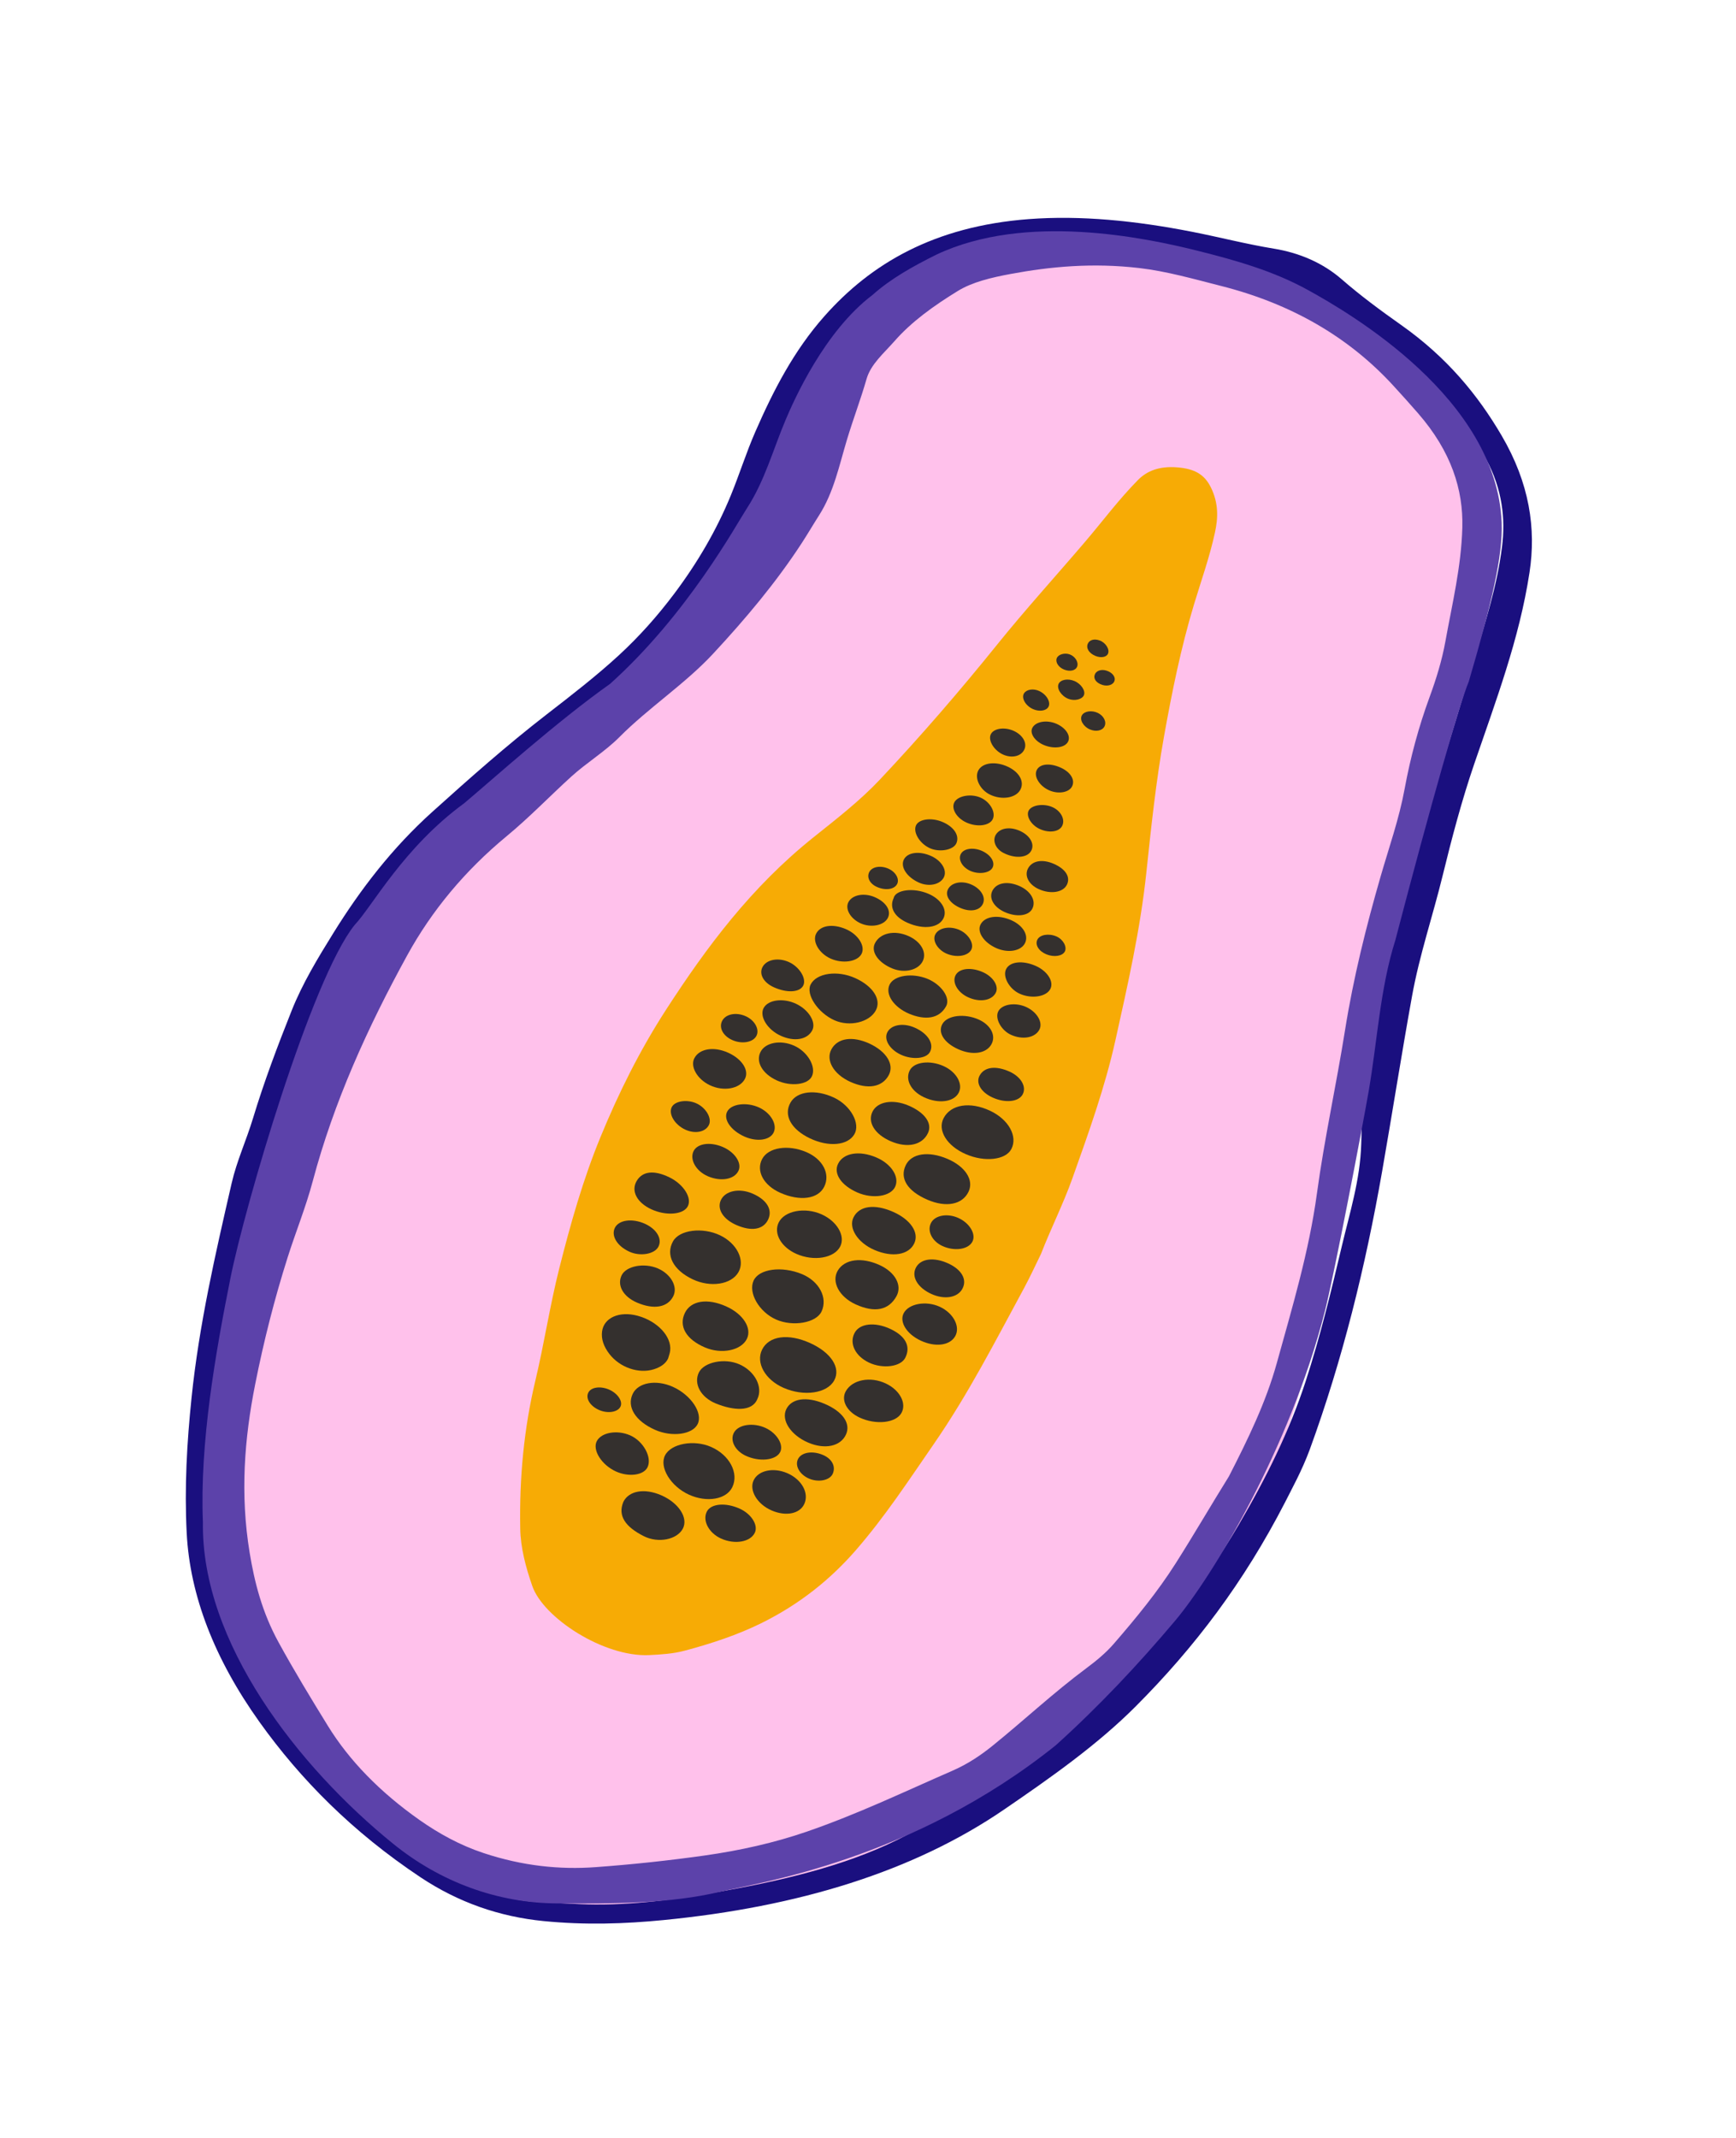 <svg width="147" height="181" viewBox="0 0 147 181" fill="none" xmlns="http://www.w3.org/2000/svg">
<path d="M107.214 125.111C104.04 130.865 101.21 134.94 97.88 138.754C96.287 140.581 94.787 142.466 92.974 144.162C89.68 147.247 86.099 150.127 82.281 152.85C79.089 155.127 75.058 156.539 70.883 157.833C67.132 158.996 63.212 159.944 59.167 160.722C54.965 161.531 50.431 161.71 45.644 161.282C42.721 161.021 39.803 160.421 36.983 158.864C34.537 157.513 32.435 155.918 30.551 154.176C26.769 150.679 23.717 146.995 21.208 143.079C18.239 138.445 16.997 134.001 16.877 129.55C16.812 127.117 16.853 124.712 17.022 122.335C17.046 122.003 17.066 121.648 16.937 121.302C16.197 119.311 16.682 117.601 16.981 115.85C17.103 115.135 17.367 114.462 17.502 113.75C18.064 110.774 18.492 107.754 19.253 104.841C19.751 102.939 20.341 101.07 21.021 99.231C21.61 97.643 22.013 95.98 22.433 94.328C22.887 92.536 23.763 90.925 24.621 89.306C25.357 87.917 26.051 86.512 26.569 85.029C28.229 80.272 31.064 76.114 34.809 72.398C37.675 69.552 40.751 66.859 43.96 64.241C47.818 61.096 51.578 57.879 55.086 54.493C56.373 53.251 57.441 51.887 58.621 50.585C59.145 50.007 59.505 49.348 59.825 48.664C60.38 47.481 61.019 46.338 61.783 45.251C63.309 43.079 64.391 40.704 65.238 38.235C65.96 36.129 66.745 34.062 68.05 32.208C68.506 31.56 68.764 30.808 69.201 30.149C70.35 28.418 71.544 26.703 73.304 25.332C75.17 23.877 77.194 22.53 79.581 21.51C81.807 20.559 84.488 20.15 87.269 19.978C93.614 19.584 100.16 20.514 106.876 23.116C113.424 25.653 118.524 29.363 122.359 34.073C125.581 38.03 126.851 41.945 126.744 45.851C126.629 50.073 125.543 53.969 124.106 57.761C123.506 59.345 123.142 61.023 122.645 62.648C121.927 64.993 121.11 67.303 120.47 69.675C119.342 73.85 118.274 78.047 117.162 82.227C116.147 86.041 115.612 89.978 115.223 93.973C114.902 97.264 114.161 100.433 113.39 103.591C112.517 107.162 111.914 110.824 110.99 114.376C109.892 118.597 108.618 122.76 107.214 125.111V125.111Z" fill="#FFC1EB"/>
<path d="M88.148 106.148C87.671 107.114 87.226 108.096 86.712 109.045C84.295 113.503 81.994 118.012 79.074 122.236C76.967 125.285 74.946 128.379 72.472 131.225C70.344 133.674 67.719 135.803 64.441 137.417C62.478 138.385 60.265 139.128 57.953 139.741C57.032 139.985 56.009 140.059 54.965 140.108C51.142 140.286 46.019 136.969 45.074 134.262C44.502 132.623 44.083 130.995 44.052 129.407C43.97 125.089 44.372 120.898 45.334 116.869C46.081 113.738 46.563 110.524 47.349 107.407C48.304 103.621 49.363 99.868 50.839 96.276C52.375 92.532 54.184 88.898 56.407 85.463C59.831 80.173 63.62 75.082 68.907 70.862C70.857 69.305 72.836 67.767 74.492 66.009C77.981 62.303 81.277 58.487 84.425 54.58C86.815 51.612 89.412 48.76 91.897 45.846C93.38 44.107 94.728 42.292 96.355 40.638C97.104 39.877 98.142 39.44 99.684 39.563C101.152 39.68 101.993 40.156 102.537 41.267C103.204 42.628 103.14 43.872 102.88 45.073C102.427 47.165 101.709 49.163 101.095 51.198C99.999 54.833 99.239 58.576 98.564 62.349C97.885 66.153 97.476 70.034 97.064 73.914C96.553 78.728 95.489 83.374 94.458 88.028C93.567 92.049 92.182 95.883 90.815 99.728C90.037 101.917 88.987 103.984 88.148 106.148V106.148Z" fill="#F7AB05"/>
<path d="M108.981 24.243C107.269 23.497 105.347 22.885 103.447 22.267C98.609 20.692 93.936 20.216 89.4 20.469C87.633 20.567 86.005 20.871 84.384 21.189C81.632 21.729 79.017 22.442 76.849 23.635C73.806 25.308 71.768 27.634 70.112 30.197C68.191 33.169 66.937 36.429 65.606 39.658C63.157 45.6 59.837 51.105 54.748 55.685C50.762 59.274 46.741 62.841 42.406 66.191C37.402 70.058 33.302 74.459 30.292 79.513C29.872 80.218 29.216 80.874 29.16 81.677C29.061 83.102 28.124 84.123 27.551 85.319C27.41 85.612 27.151 85.862 27.171 86.214C27.213 86.956 26.874 87.556 26.604 88.186C26.167 89.206 25.7 90.215 25.345 91.266C23.796 95.845 22.248 100.424 20.768 105.028C19.706 108.332 18.988 111.743 19.227 115.432C19.253 115.842 19.165 116.235 19.077 116.618C18.548 118.927 18.278 121.311 18.099 123.721C17.84 127.208 18.096 130.801 18.381 134.399C18.566 136.728 19.382 139.05 21.483 141.339C21.815 141.701 22.083 142.092 22.33 142.476C24.366 145.662 27.047 148.665 29.968 151.585C32.44 154.055 35.302 156.318 38.366 158.428C40.523 159.913 42.878 160.891 45.517 161.007C47.156 161.079 48.815 161.215 50.434 161.221C54.339 161.236 57.905 160.682 61.446 160.043C67.059 159.028 72.35 157.699 76.81 155.326C80.513 153.356 84.274 151.449 87.157 148.825C88.996 147.151 90.752 145.42 92.65 143.785C97.711 139.426 101.723 134.481 104.908 129.049C107.186 125.162 109.183 121.168 110.57 116.899C111.784 113.167 112.711 109.339 113.619 105.502C114.293 102.659 115.175 99.881 115.264 96.857C115.343 94.151 115.423 91.445 115.487 88.736C115.509 87.787 115.56 86.849 115.801 85.958C116.933 81.784 118.003 77.59 119.049 73.386C119.599 71.171 119.763 68.791 121.388 66.985C121.54 66.815 121.559 66.564 121.626 66.345C122.706 62.811 123.802 59.282 124.858 55.74C125.783 52.637 126.779 49.556 127.187 46.282C127.484 43.911 127.221 41.436 125.841 38.863C124.246 35.89 121.994 33.119 118.932 30.495C116.019 28 112.718 26.046 108.981 24.243V24.243ZM108.814 127.175C105.326 133.944 101.175 139.432 96.168 144.45C92.93 147.695 89 150.463 85.02 153.184C77.314 158.453 67.571 161.423 56.189 162.538C52.917 162.859 49.563 162.972 46.019 162.622C42.304 162.254 38.818 161.053 35.602 158.912C29.842 155.077 25.436 150.617 21.976 145.775C18.163 140.439 16.083 135.071 15.809 129.777C15.609 125.891 15.83 122.094 16.218 118.341C16.858 112.128 18.24 106.144 19.616 100.159C20.049 98.275 20.863 96.516 21.422 94.67C22.361 91.57 23.501 88.55 24.697 85.549C25.617 83.24 26.915 81.101 28.232 78.978C30.524 75.284 33.203 71.79 36.605 68.727C39.739 65.906 42.899 63.098 46.308 60.462C48.403 58.842 50.501 57.219 52.403 55.47C54.152 53.862 55.693 52.117 57.076 50.28C59.042 47.667 60.668 44.896 61.885 41.932C62.615 40.151 63.19 38.307 63.961 36.545C65.479 33.072 67.217 29.686 69.822 26.751C73.743 22.33 79.084 19.159 87.099 18.549C91.512 18.213 96.176 18.688 100.935 19.62C103.245 20.073 105.559 20.672 107.873 21.05C110.031 21.402 112.016 22.25 113.626 23.654C115.192 25.018 116.897 26.277 118.645 27.511C122.547 30.265 125.152 33.458 127.151 36.868C129.522 40.915 130.082 44.745 129.516 48.456C128.653 54.11 126.651 59.356 124.834 64.67C123.777 67.761 122.941 70.929 122.161 74.119C121.328 77.531 120.196 80.843 119.568 84.323C118.675 89.261 117.897 94.235 117.031 99.181C115.621 107.229 113.684 115.097 110.916 122.679C110.255 124.49 109.309 126.181 108.814 127.175V127.175Z" fill="#1A0F7F"/>
<path d="M104.06 124.981C105.694 121.793 107.196 118.706 108.117 115.385C109.427 110.654 110.843 105.961 111.517 101.01C112.149 96.371 113.156 91.841 113.89 87.23C114.599 82.778 115.678 78.454 116.912 74.177C117.62 71.725 118.472 69.323 118.939 66.786C119.429 64.122 120.129 61.531 121.051 59.014C121.612 57.484 122.098 55.926 122.393 54.293C122.968 51.108 123.737 47.977 123.826 44.657C123.912 41.473 122.9 38.23 120.087 34.996C119.386 34.19 118.667 33.39 117.935 32.595C114.187 28.526 109.352 25.718 103.419 24.212C101.108 23.625 98.795 22.962 96.481 22.692C92.54 22.233 88.972 22.559 85.566 23.194C83.938 23.497 82.336 23.875 81.106 24.631C79.078 25.876 77.187 27.228 75.737 28.885C74.85 29.898 73.739 30.822 73.377 32.084C72.88 33.815 72.239 35.49 71.721 37.211C71.061 39.401 70.606 41.672 69.352 43.631C68.855 44.408 68.392 45.203 67.888 45.977C65.725 49.297 63.139 52.378 60.365 55.36C58.004 57.898 54.899 59.93 52.446 62.4C51.24 63.615 49.663 64.57 48.385 65.732C46.543 67.404 44.848 69.177 42.908 70.78C39.346 73.723 36.549 77.107 34.48 80.874C31.136 86.966 28.271 93.263 26.479 100.001C25.898 102.185 25.044 104.274 24.362 106.424C23.244 109.945 22.331 113.537 21.606 117.193C20.698 121.768 20.322 126.471 21.141 131.448C21.551 133.942 22.192 136.473 23.58 139.01C24.88 141.385 26.315 143.75 27.771 146.109C29.586 149.052 32.188 151.716 35.514 154.059C37.152 155.212 38.952 156.204 40.949 156.866C44.24 157.957 47.394 158.282 50.442 158.058C53.564 157.829 56.633 157.5 59.642 157.076C62.701 156.645 65.592 155.989 68.282 155.064C72.628 153.57 76.567 151.674 80.634 149.903C81.954 149.328 83.051 148.587 84.064 147.768C86.738 145.605 89.2 143.295 91.995 141.215C92.85 140.579 93.656 139.909 94.32 139.142C96.213 136.957 98.03 134.741 99.554 132.341C101.126 129.866 102.591 127.342 104.06 124.981V124.981ZM99.49 137.219C96.394 140.892 93.075 144.425 89.405 147.739C77.277 157.47 64.112 159.401 60.992 160.141C56.734 161.15 51.972 161.161 47.151 161.128C42.117 161.094 37.295 159.321 33.3 156.087C25.242 149.565 17.026 139.019 17.182 128.866C16.901 122.168 18.256 114.484 19.509 108.214C20.725 102.132 26.36 82.867 30.026 78.306C31.505 76.752 34.154 71.759 39.308 67.996C41.738 65.952 47.176 61.06 51.659 57.891C58.229 51.993 62.359 44.389 63.241 43.037C64.761 40.703 65.468 38.03 66.538 35.509C67.227 33.885 69.795 28.057 73.883 24.968C75.411 23.599 77.327 22.527 79.328 21.538C86.848 18.007 96.871 20.09 101.453 21.238C104.633 22.036 107.829 22.933 110.773 24.56C114.324 26.522 126.743 33.736 127.158 44.243C127.266 46.971 126.346 50.983 124.374 57.691C123.614 59.503 121.169 68.043 118.152 79.596C116.856 83.693 116.633 88.11 115.896 92.373C115.384 95.335 113.005 107.769 112.195 110.978C109.195 122.724 102.636 133.487 99.49 137.219V137.219Z" fill="#5C42AA"/>
<path d="M68.588 113.688C70.37 114.49 71.212 115.784 70.643 116.847C70.052 117.953 68.072 118.243 66.34 117.479C64.783 116.792 63.981 115.358 64.533 114.246C65.109 113.083 66.745 112.858 68.588 113.688Z" fill="#34302E"/>
<path d="M62.01 125.892C61.509 126.929 59.866 127.216 58.349 126.531C56.793 125.829 55.8 124.202 56.316 123.197C56.827 122.2 58.76 121.847 60.214 122.486C61.776 123.171 62.584 124.704 62.01 125.892Z" fill="#34302E"/>
<path d="M63.811 108.409C64.264 107.411 66.196 107.149 67.904 107.854C69.375 108.462 70.112 109.873 69.563 111.029C69.109 111.986 67.147 112.33 65.723 111.703C64.283 111.069 63.341 109.446 63.811 108.409V108.409Z" fill="#34302E"/>
<path d="M56.572 115.006C56.359 115.446 55.934 115.73 55.376 115.909C54.097 116.319 52.493 115.767 51.609 114.626C51.106 113.977 50.901 113.338 50.98 112.719C51.129 111.544 52.446 110.967 53.986 111.381C55.658 111.831 56.881 113.129 56.749 114.329C56.723 114.564 56.633 114.781 56.572 115.006V115.006Z" fill="#34302E"/>
<path d="M79.902 94.655C80.511 93.49 82.133 93.23 83.833 94.026C85.405 94.76 86.202 96.197 85.635 97.276C85.151 98.199 83.371 98.396 81.781 97.701C80.174 97 79.364 95.686 79.902 94.655V94.655Z" fill="#34302E"/>
<path d="M62.533 107.686C61.936 108.742 60.159 109.017 58.638 108.289C56.997 107.502 56.347 106.237 56.99 105.079C57.53 104.108 59.486 103.86 60.976 104.573C62.395 105.252 63.105 106.673 62.533 107.686Z" fill="#34302E"/>
<path d="M68.6 96.372C66.987 95.609 66.329 94.409 66.937 93.336C67.488 92.363 69.07 92.184 70.627 92.919C72.038 93.584 72.884 95.123 72.339 96.03C71.773 96.97 70.175 97.117 68.6 96.372V96.372Z" fill="#34302E"/>
<path d="M59.075 120.552C58.635 121.441 56.893 121.673 55.46 121.035C53.799 120.295 53.057 119.1 53.574 117.999C54.027 117.034 55.546 116.761 56.961 117.392C58.511 118.082 59.538 119.617 59.075 120.552Z" fill="#34302E"/>
<path d="M69.793 100.457C69.276 101.504 67.745 101.715 66.07 100.972C64.658 100.344 64.007 99.137 64.532 98.122C65.044 97.133 66.722 96.865 68.272 97.525C69.674 98.121 70.326 99.378 69.793 100.457Z" fill="#34302E"/>
<path d="M74.161 85.533C73.623 86.54 71.951 86.941 70.663 86.37C69.262 85.748 68.216 84.18 68.642 83.341C69.134 82.371 70.903 82.115 72.412 82.796C73.925 83.479 74.651 84.614 74.161 85.533V85.533Z" fill="#34302E"/>
<path d="M76.699 98.632C77.182 97.638 78.613 97.417 80.207 98.092C81.74 98.74 82.486 99.895 82.012 100.885C81.488 101.98 80.106 102.244 78.514 101.552C76.83 100.82 76.16 99.743 76.699 98.632Z" fill="#34302E"/>
<path d="M58.002 111.128C58.508 110.098 59.9 109.881 61.482 110.585C62.92 111.225 63.687 112.422 63.245 113.335C62.767 114.32 61.102 114.664 59.7 114.067C58.094 113.382 57.446 112.261 58.002 111.128V111.128Z" fill="#34302E"/>
<path d="M71.149 105.516C70.649 106.504 68.912 106.799 67.438 106.145C66.151 105.574 65.496 104.433 65.927 103.509C66.4 102.497 68.153 102.157 69.58 102.801C70.885 103.391 71.599 104.625 71.149 105.516V105.516Z" fill="#34302E"/>
<path d="M75.907 109.733C75.251 110.916 74.068 111.152 72.459 110.42C71.062 109.785 70.383 108.51 70.936 107.566C71.515 106.58 72.972 106.391 74.51 107.104C75.819 107.71 76.411 108.824 75.907 109.733V109.733Z" fill="#34302E"/>
<path d="M64.126 118.443C63.674 119.531 62.098 119.411 60.619 118.809C59.312 118.276 58.719 117.118 59.181 116.179C59.614 115.299 61.349 114.946 62.592 115.485C63.925 116.063 64.631 117.424 64.126 118.443V118.443Z" fill="#34302E"/>
<path d="M52.786 127.133C53.254 126.19 54.579 125.961 55.995 126.579C57.48 127.229 58.298 128.495 57.82 129.406C57.338 130.323 55.756 130.664 54.518 130.041C52.958 129.256 52.292 128.316 52.786 127.133V127.133Z" fill="#34302E"/>
<path d="M74.027 105.804C72.615 105.19 71.824 103.94 72.278 103.043C72.768 102.073 74.058 101.896 75.619 102.583C77.098 103.234 77.843 104.333 77.422 105.243C76.964 106.237 75.555 106.47 74.027 105.804Z" fill="#34302E"/>
<path d="M68.425 122.115C66.963 121.486 66.136 120.229 66.574 119.304C67.016 118.374 68.29 118.187 69.81 118.83C71.358 119.484 72.065 120.497 71.633 121.44C71.173 122.444 69.84 122.724 68.425 122.115V122.115Z" fill="#34302E"/>
<path d="M75.258 91.012C74.708 92.036 73.482 92.249 72 91.579C70.587 90.939 69.9 89.753 70.404 88.824C70.921 87.868 72.198 87.68 73.631 88.346C75.068 89.014 75.74 90.115 75.258 91.012V91.012Z" fill="#34302E"/>
<path d="M76.336 119.605C75.87 120.459 74.18 120.647 72.79 120.001C71.69 119.489 71.188 118.52 71.628 117.755C72.187 116.785 73.702 116.498 75.008 117.115C76.191 117.674 76.784 118.785 76.336 119.605Z" fill="#34302E"/>
<path d="M72.612 100.952C71.236 100.353 70.56 99.356 70.964 98.522C71.415 97.595 72.769 97.368 74.204 97.981C75.469 98.52 76.178 99.614 75.804 100.451C75.435 101.28 73.913 101.518 72.612 100.952Z" fill="#34302E"/>
<path d="M78.584 95.901C78.107 96.938 76.837 97.221 75.419 96.606C74.069 96.02 73.442 95.001 73.882 94.103C74.3 93.247 75.608 93.025 76.925 93.586C78.306 94.173 78.96 95.086 78.584 95.901V95.901Z" fill="#34302E"/>
<path d="M76.968 85.81C75.664 85.245 74.947 84.173 75.326 83.355C75.694 82.563 77.26 82.327 78.556 82.869C79.715 83.354 80.502 84.466 80.114 85.179C79.532 86.246 78.348 86.389 76.968 85.81V85.81Z" fill="#34302E"/>
<path d="M68.097 127.331C67.706 128.15 66.55 128.379 65.359 127.872C64.123 127.346 63.409 126.157 63.818 125.307C64.216 124.477 65.465 124.204 66.629 124.692C67.885 125.218 68.542 126.399 68.097 127.331V127.331Z" fill="#34302E"/>
<path d="M72.36 112.843C72.784 112.027 74.075 111.881 75.396 112.499C76.695 113.108 77.147 113.994 76.647 114.955C76.256 115.705 74.745 115.899 73.582 115.346C72.417 114.792 71.898 113.729 72.36 112.843V112.843Z" fill="#34302E"/>
<path d="M57.019 109.711C56.548 110.674 55.382 110.887 53.944 110.27C52.771 109.766 52.229 108.81 52.637 107.961C53.017 107.167 54.546 106.876 55.704 107.375C56.806 107.85 57.406 108.916 57.019 109.711Z" fill="#34302E"/>
<path d="M77.965 113.487C76.781 112.936 76.141 111.916 76.516 111.178C76.933 110.354 78.411 110.085 79.577 110.621C80.737 111.154 81.342 112.314 80.88 113.118C80.426 113.907 79.2 114.062 77.965 113.487Z" fill="#34302E"/>
<path d="M64.394 89.058C64.794 88.251 66.086 88.006 67.238 88.517C68.385 89.026 69.127 90.295 68.752 91.106C68.416 91.832 66.96 92.004 65.774 91.457C64.557 90.896 63.98 89.893 64.394 89.058Z" fill="#34302E"/>
<path d="M53.36 121.506C54.475 121.994 55.227 123.366 54.835 124.198C54.514 124.883 53.256 125.056 52.166 124.567C50.944 124.019 50.14 122.747 50.538 121.99C50.926 121.253 52.258 121.024 53.36 121.506V121.506Z" fill="#34302E"/>
<path d="M53.907 99.98C54.394 99.137 55.382 99.028 56.695 99.67C57.912 100.265 58.638 101.454 58.216 102.158C57.809 102.836 56.366 102.933 55.145 102.365C53.928 101.798 53.42 100.821 53.907 99.98V99.98Z" fill="#34302E"/>
<path d="M63.068 91.348C62.621 92.179 61.258 92.416 60.104 91.864C59.038 91.355 58.43 90.296 58.794 89.585C59.214 88.765 60.451 88.564 61.667 89.118C62.851 89.657 63.459 90.624 63.068 91.348Z" fill="#34302E"/>
<path d="M79.912 90.253C80.997 90.747 81.571 91.773 81.176 92.512C80.755 93.298 79.46 93.459 78.229 92.879C77.139 92.365 76.631 91.399 77.036 90.608C77.404 89.888 78.747 89.722 79.912 90.253Z" fill="#34302E"/>
<path d="M75.671 76.028C75.815 75.328 77.345 75.106 78.634 75.668C79.677 76.123 80.217 76.981 79.913 77.686C79.541 78.547 78.221 78.728 76.831 78.109C75.734 77.621 75.292 76.828 75.671 76.028Z" fill="#34302E"/>
<path d="M81.132 88.815C79.934 88.273 79.393 87.406 79.8 86.682C80.216 85.943 81.684 85.767 82.885 86.313C83.906 86.777 84.361 87.676 83.946 88.41C83.505 89.193 82.337 89.36 81.132 88.815Z" fill="#34302E"/>
<path d="M68.771 87.236C68.344 88.022 67.242 88.201 66.092 87.671C64.975 87.157 64.289 86.04 64.66 85.337C65.033 84.628 66.327 84.459 67.416 84.977C68.498 85.491 69.139 86.559 68.771 87.236Z" fill="#34302E"/>
<path d="M65.046 103.234C64.64 104.096 63.63 104.268 62.336 103.693C61.234 103.203 60.707 102.365 61.03 101.618C61.381 100.808 62.581 100.549 63.717 101.037C64.93 101.559 65.438 102.399 65.046 103.234Z" fill="#34302E"/>
<path d="M78.148 81.336C77.791 82.115 76.613 82.412 75.569 81.986C74.379 81.501 73.736 80.59 74.077 79.873C74.503 78.981 75.735 78.706 76.927 79.238C77.966 79.7 78.487 80.595 78.148 81.336V81.336Z" fill="#34302E"/>
<path d="M81.483 109.115C81.069 109.859 79.97 110.037 78.869 109.538C77.697 109.006 77.151 108.072 77.562 107.299C77.97 106.535 79.082 106.396 80.3 106.956C81.45 107.484 81.917 108.337 81.483 109.115V109.115Z" fill="#34302E"/>
<path d="M61.053 130.24C60.024 129.774 59.471 128.731 59.848 127.969C60.19 127.278 61.444 127.166 62.651 127.719C63.632 128.168 64.22 129.113 63.916 129.749C63.537 130.541 62.216 130.767 61.053 130.24Z" fill="#34302E"/>
<path d="M66.052 122.941C65.677 123.633 64.27 123.767 63.123 123.221C62.215 122.788 61.785 121.906 62.163 121.251C62.555 120.572 63.812 120.402 64.843 120.888C65.808 121.343 66.386 122.324 66.052 122.941Z" fill="#34302E"/>
<path d="M72.959 80.738C72.619 81.416 71.351 81.61 70.321 81.14C69.343 80.694 68.769 79.694 69.111 79.031C69.473 78.329 70.518 78.174 71.635 78.656C72.663 79.098 73.287 80.081 72.959 80.738V80.738Z" fill="#34302E"/>
<path d="M63.057 96.221C61.885 95.706 61.226 94.754 61.581 94.09C61.932 93.436 63.227 93.273 64.273 93.751C65.264 94.205 65.838 95.189 65.509 95.871C65.193 96.524 64.102 96.68 63.057 96.221V96.221Z" fill="#34302E"/>
<path d="M62.534 99.104C62.19 99.843 61.047 100.049 59.943 99.573C58.943 99.142 58.386 98.174 58.724 97.457C59.034 96.8 60.124 96.637 61.19 97.088C62.22 97.524 62.839 98.452 62.534 99.104Z" fill="#34302E"/>
<path d="M85.195 82.037C85.517 81.396 86.592 81.278 87.695 81.763C88.681 82.195 89.25 83.075 88.949 83.7C88.618 84.387 87.335 84.585 86.312 84.106C85.445 83.7 84.883 82.659 85.195 82.037Z" fill="#34302E"/>
<path d="M86.79 79.846C86.448 80.512 85.365 80.7 84.373 80.264C83.317 79.799 82.711 78.903 83.026 78.27C83.384 77.556 84.522 77.4 85.658 77.911C86.639 78.353 87.127 79.187 86.79 79.846V79.846Z" fill="#34302E"/>
<path d="M86.39 66.87C86.005 67.557 84.834 67.744 83.847 67.275C82.967 66.857 82.484 65.85 82.852 65.199C83.22 64.549 84.324 64.423 85.358 64.914C86.338 65.379 86.767 66.194 86.39 66.87Z" fill="#34302E"/>
<path d="M53.309 105.965C52.269 105.497 51.733 104.63 52.062 103.946C52.388 103.267 53.534 103.11 54.61 103.595C55.605 104.044 56.094 104.877 55.752 105.537C55.425 106.166 54.225 106.377 53.309 105.965V105.965Z" fill="#34302E"/>
<path d="M84.061 92.913C83.077 92.472 82.608 91.687 82.95 91.054C83.348 90.317 84.306 90.188 85.482 90.713C86.462 91.15 86.949 92.003 86.591 92.653C86.246 93.278 85.129 93.393 84.061 92.913V92.913Z" fill="#34302E"/>
<path d="M77.441 86.987C78.566 87.479 79.116 88.348 78.748 89.049C78.448 89.621 77.266 89.735 76.291 89.286C75.348 88.852 74.834 88.024 75.127 87.407C75.44 86.747 76.465 86.56 77.441 86.987V86.987Z" fill="#34302E"/>
<path d="M82.34 105.11C81.993 105.78 80.791 105.946 79.776 105.465C78.889 105.044 78.478 104.162 78.855 103.489C79.197 102.878 80.211 102.697 81.11 103.086C82.093 103.511 82.673 104.466 82.34 105.11V105.11Z" fill="#34302E"/>
<path d="M88.011 87.163C87.65 87.854 86.591 88.046 85.606 87.598C84.764 87.216 84.218 86.194 84.538 85.6C84.867 84.989 86.014 84.827 86.931 85.263C87.834 85.693 88.326 86.558 88.011 87.163Z" fill="#34302E"/>
<path d="M85.057 77.201C84.149 76.788 83.718 76.032 84.033 75.406C84.379 74.717 85.33 74.556 86.345 75.014C87.317 75.453 87.768 76.292 87.393 76.961C87.064 77.547 86.046 77.652 85.057 77.201V77.201Z" fill="#34302E"/>
<path d="M68.017 83.428C67.722 84.014 66.65 84.077 65.531 83.576C64.656 83.184 64.251 82.457 64.571 81.856C64.911 81.219 65.909 81.035 66.809 81.443C67.702 81.848 68.31 82.847 68.017 83.428Z" fill="#34302E"/>
<path d="M77.804 74.71C76.797 74.254 76.235 73.405 76.527 72.781C76.827 72.14 77.873 72.007 78.884 72.48C79.762 72.891 80.222 73.697 79.914 74.282C79.592 74.895 78.638 75.088 77.804 74.71V74.71Z" fill="#34302E"/>
<path d="M89.228 73.124C90.225 73.558 90.651 74.218 90.355 74.869C90.044 75.55 88.962 75.726 87.945 75.26C87.117 74.882 86.731 74.144 87.04 73.535C87.381 72.863 88.253 72.7 89.228 73.124V73.124Z" fill="#34302E"/>
<path d="M83.273 82.317C84.128 82.715 84.602 83.504 84.314 84.049C83.965 84.71 82.957 84.87 81.973 84.419C81.074 84.007 80.591 83.136 80.928 82.534C81.255 81.95 82.28 81.855 83.273 82.317Z" fill="#34302E"/>
<path d="M80.977 71.395C80.729 71.935 79.645 72.159 78.826 71.838C77.936 71.49 77.295 70.499 77.56 69.882C77.794 69.341 78.843 69.188 79.765 69.563C80.772 69.97 81.279 70.737 80.977 71.395V71.395Z" fill="#34302E"/>
<path d="M75.178 77.707C74.85 78.344 73.761 78.56 72.879 78.164C72.012 77.775 71.534 76.942 71.845 76.362C72.179 75.742 73.168 75.557 74.072 75.946C75.032 76.36 75.494 77.095 75.178 77.707Z" fill="#34302E"/>
<path d="M84.056 69.356C83.772 69.91 82.728 70.037 81.827 69.626C80.988 69.244 80.516 68.43 80.824 67.895C81.136 67.354 82.236 67.169 83.036 67.523C83.848 67.881 84.349 68.782 84.056 69.356V69.356Z" fill="#34302E"/>
<path d="M60.03 95.227C59.736 95.836 58.852 96.009 58.02 95.622C57.135 95.21 56.595 94.316 56.878 93.729C57.134 93.2 58.169 93.04 58.974 93.404C59.781 93.77 60.301 94.668 60.03 95.227Z" fill="#34302E"/>
<path d="M84.964 72.198C84.284 71.847 84.005 71.125 84.353 70.615C84.736 70.053 85.621 69.959 86.472 70.389C87.307 70.811 87.653 71.563 87.263 72.109C86.888 72.636 85.888 72.675 84.964 72.198V72.198Z" fill="#34302E"/>
<path d="M69.708 123.175C70.46 123.504 70.787 124.151 70.512 124.761C70.255 125.332 69.263 125.517 68.457 125.145C67.709 124.8 67.313 124.097 67.557 123.546C67.827 122.939 68.791 122.772 69.708 123.175Z" fill="#34302E"/>
<path d="M82.239 80.407C81.951 80.943 80.967 81.09 80.138 80.721C79.362 80.376 78.918 79.588 79.211 79.075C79.531 78.512 80.478 78.36 81.283 78.741C82.046 79.103 82.507 79.907 82.239 80.407Z" fill="#34302E"/>
<path d="M63.139 86.022C63.904 86.359 64.333 87.136 64.055 87.682C63.766 88.247 62.813 88.409 61.987 88.034C61.233 87.69 60.87 87.016 61.135 86.451C61.417 85.847 62.309 85.656 63.139 86.022V86.022Z" fill="#34302E"/>
<path d="M89.773 64.963C90.644 65.34 91.063 66.012 90.777 66.576C90.525 67.076 89.661 67.237 88.899 66.927C88.063 66.587 87.529 65.773 87.776 65.215C88.017 64.668 88.85 64.563 89.773 64.963V64.963Z" fill="#34302E"/>
<path d="M81.333 76.866C80.469 76.496 80.025 75.871 80.247 75.337C80.501 74.728 81.376 74.515 82.207 74.86C83.035 75.205 83.483 75.91 83.239 76.487C82.99 77.076 82.195 77.234 81.333 76.866Z" fill="#34302E"/>
<path d="M83.885 62.187C84.095 61.683 84.981 61.519 85.763 61.838C86.547 62.158 86.979 62.834 86.759 63.397C86.529 63.984 85.781 64.207 85.026 63.913C84.233 63.605 83.658 62.734 83.885 62.187V62.187Z" fill="#34302E"/>
<path d="M89.931 69.932C89.658 70.437 88.788 70.538 87.999 70.156C87.306 69.82 86.873 69.086 87.099 68.631C87.343 68.14 88.382 67.988 89.137 68.334C89.854 68.662 90.22 69.398 89.931 69.932V69.932Z" fill="#34302E"/>
<path d="M90.453 62.755C90.215 63.298 89.234 63.437 88.352 63.051C87.626 62.733 87.194 62.091 87.405 61.64C87.666 61.08 88.631 60.908 89.464 61.273C90.239 61.614 90.67 62.259 90.453 62.755V62.755Z" fill="#34302E"/>
<path d="M50.749 119.368C49.974 119.038 49.562 118.377 49.821 117.879C50.057 117.425 50.835 117.314 51.568 117.629C52.285 117.938 52.744 118.601 52.551 119.051C52.344 119.535 51.494 119.685 50.749 119.368Z" fill="#34302E"/>
<path d="M82.137 73.709C81.456 73.39 81.106 72.735 81.372 72.272C81.642 71.799 82.487 71.706 83.228 72.067C83.948 72.417 84.299 73.05 84.02 73.491C83.742 73.93 82.834 74.035 82.137 73.709V73.709Z" fill="#34302E"/>
<path d="M75.965 74.836C75.725 75.301 74.959 75.405 74.235 75.072C73.633 74.795 73.369 74.248 73.62 73.798C73.867 73.355 74.6 73.243 75.256 73.548C75.856 73.827 76.182 74.418 75.965 74.836Z" fill="#34302E"/>
<path d="M87.839 79.549C88.048 79.12 88.801 78.99 89.454 79.27C90.019 79.514 90.374 80.151 90.165 80.549C89.961 80.937 89.254 81.047 88.618 80.791C87.967 80.528 87.627 79.986 87.839 79.549Z" fill="#34302E"/>
<path d="M88.013 58.502C88.642 58.802 89.013 59.473 88.764 59.862C88.557 60.185 87.985 60.257 87.467 60.025C86.826 59.737 86.455 59.067 86.722 58.678C86.95 58.347 87.524 58.269 88.013 58.502V58.502Z" fill="#34302E"/>
<path d="M90.988 57.653C91.552 57.894 91.943 58.487 91.78 58.856C91.624 59.213 90.972 59.362 90.462 59.157C89.864 58.917 89.455 58.284 89.642 57.887C89.814 57.523 90.433 57.416 90.988 57.653V57.653Z" fill="#34302E"/>
<path d="M93.524 61.495C93.341 61.854 92.812 61.964 92.3 61.751C91.735 61.514 91.4 60.934 91.611 60.557C91.812 60.197 92.453 60.101 92.97 60.355C93.469 60.599 93.719 61.113 93.524 61.495Z" fill="#34302E"/>
<path d="M90.109 56.682C89.637 56.496 89.352 56.062 89.481 55.724C89.602 55.404 90.13 55.241 90.561 55.389C91.036 55.552 91.35 56.051 91.212 56.424C91.085 56.767 90.606 56.879 90.109 56.682V56.682Z" fill="#34302E"/>
<path d="M92.749 55.521C92.212 55.297 91.946 54.865 92.114 54.489C92.26 54.16 92.669 54.051 93.125 54.22C93.632 54.407 93.986 54.978 93.82 55.342C93.686 55.638 93.218 55.716 92.749 55.521V55.521Z" fill="#34302E"/>
<path d="M94.335 57.723C94.151 58.044 93.649 58.13 93.183 57.919C92.738 57.718 92.558 57.368 92.733 57.04C92.91 56.707 93.402 56.619 93.868 56.837C94.307 57.044 94.506 57.422 94.335 57.723V57.723Z" fill="#34302E"/>
</svg>
